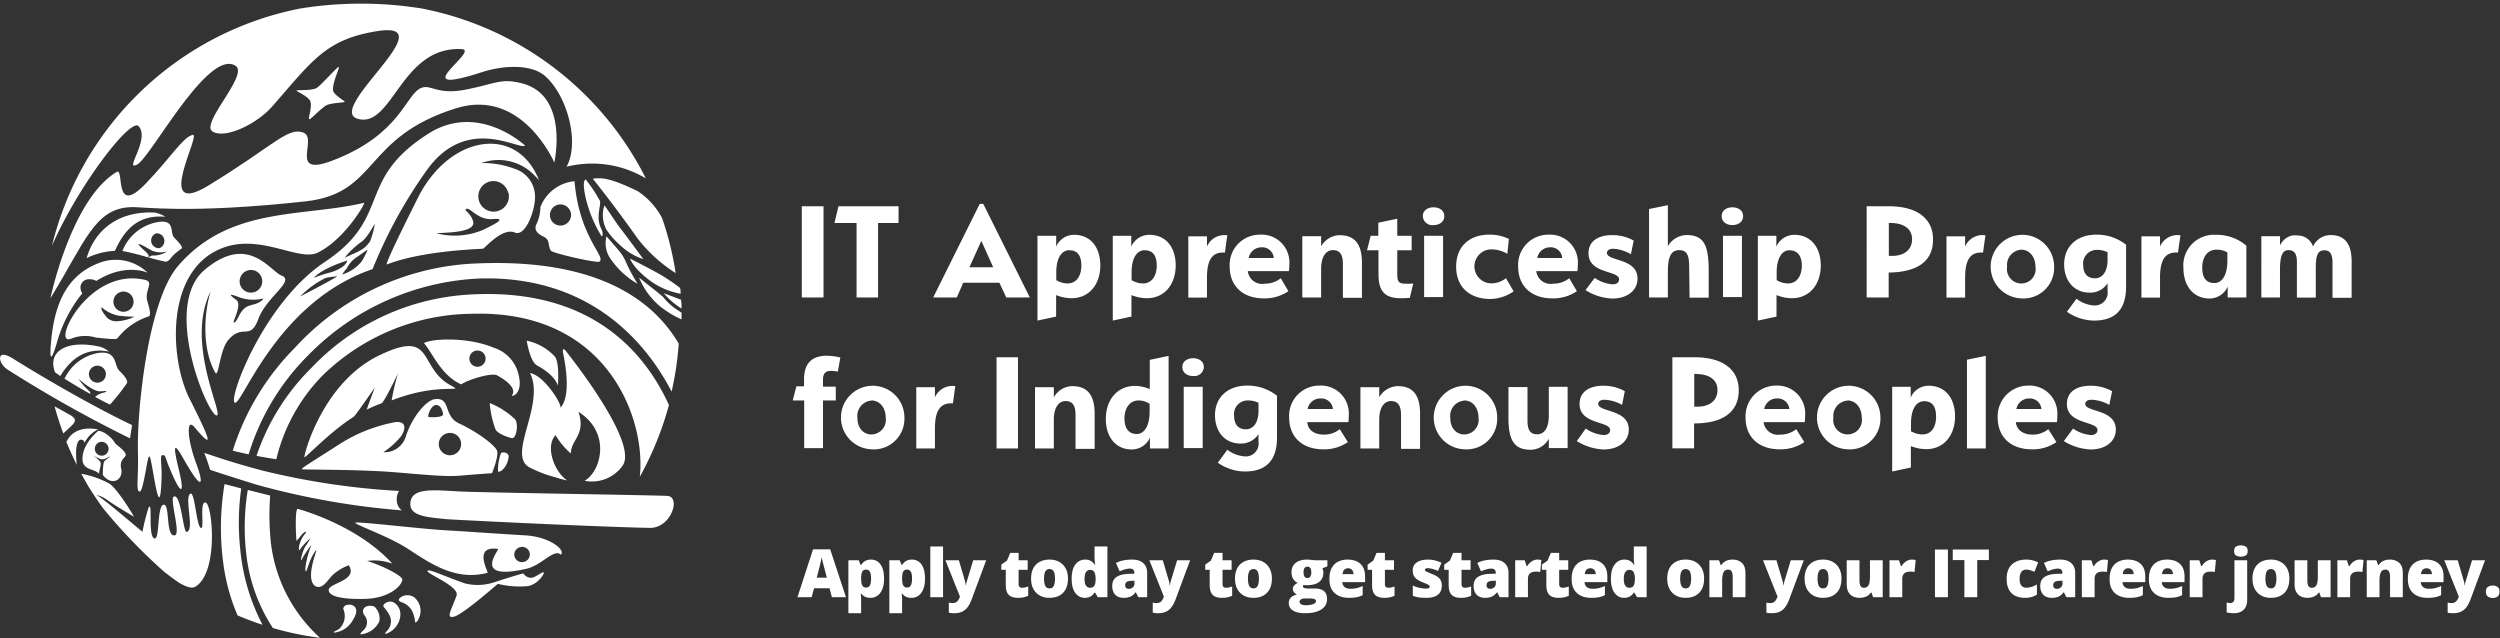 <svg width="674" height="172" fill="none" xmlns="http://www.w3.org/2000/svg"><rect width="100%" height="100%" fill="#333333" stroke="none"/><path d="M223.942 99.992c-1.299 0-2.061.639-2.061 2.353v1.899h3.442v3.716h-3.442v12.862h-5.071V107.96h-3.092l.989-3.798h2.062v-1.9c0-4.851 2.7-6.358 6.183-6.358 1.216.027 2.426.187 3.608.475l-.68 3.819a8.249 8.249 0 0 0-1.938-.206ZM234.949 121.132a8.554 8.554 0 0 1-7.671-5.531 8.578 8.578 0 0 1 2.098-9.231 8.544 8.544 0 0 1 13.075 1.531 8.577 8.577 0 0 1 1.382 4.746 8.25 8.25 0 0 1-2.551 6.228 8.232 8.232 0 0 1-6.333 2.257Zm0-13.13a4.114 4.114 0 0 0-3.654 2.953 4.144 4.144 0 0 0-.139 1.65c0 2.932 1.732 4.522 3.793 4.522a3.96 3.96 0 0 0 3.855-4.48c-.042-2.932-1.753-4.687-3.896-4.687l.041.042ZM252.058 115.578v5.326h-5.03v-16.515h5.03v2.725a5.158 5.158 0 0 1 2.241-2.443 5.141 5.141 0 0 1 3.263-.571c-.103.474-.577 4.129-.66 4.645-3.69-.227-4.844 2.353-4.844 6.833ZM268.672 96.316h5.772v24.588h-5.772V96.316ZM289.966 111.862c0-2.415-.742-3.737-2.68-3.737-1.937 0-3.174 1.9-3.174 4.996v7.783h-5.071v-16.515h5.071v2.725a5.847 5.847 0 0 1 4.947-3.014c4.123 0 6.06 2.394 6.06 7.494v9.414h-5.153v-9.146ZM298.128 112.894c0-4.851 2.907-8.856 7.895-8.856 1.364.023 2.709.318 3.958.867v-7.887l5.071-1.073v24.959h-5.03v-2.911a5.363 5.363 0 0 1-4.885 3.18c-4.349 0-7.009-3.324-7.009-8.279Zm8.246 4.129c2.061 0 3.566-2.064 3.566-6.069v-2.065a5.256 5.256 0 0 0-2.969-.929c-2.494 0-3.813 2.23-3.813 4.81 0 2.581 1.031 4.232 3.298 4.232l-.082.021ZM321.669 101.375c-1.629 0-2.907-.909-2.907-2.416s1.278-2.374 2.907-2.374c1.628 0 2.886.867 2.886 2.374-.017.354-.107.7-.265 1.017a2.555 2.555 0 0 1-2.621 1.399Zm-2.536 2.91h5.112v16.516h-5.112v-16.516ZM328.327 124.744l2.556-3.489a8.88 8.88 0 0 0 4.556 1.776 3.463 3.463 0 0 0 3.854-3.923v-2.064a5.584 5.584 0 0 1-4.885 2.539c-4.123 0-6.844-3.138-6.844-7.659s3.134-7.969 8.72-7.969c2.9-.023 5.722.945 7.998 2.746v11.251c0 7.308-4.123 9.166-8.72 9.166a12.864 12.864 0 0 1-7.235-2.374Zm7.545-9.001c2.061 0 3.421-1.858 3.421-4.955V108.6a6.365 6.365 0 0 0-2.906-.64 3.666 3.666 0 0 0-3.532 2.583 3.678 3.678 0 0 0-.137 1.546c0 2.064.907 3.654 3.154 3.654ZM356.897 117.168a6.655 6.655 0 0 0 4.308-1.466l2.185 3.489a11.202 11.202 0 0 1-6.658 1.94c-5.648 0-9.173-3.323-9.173-8.567a8.125 8.125 0 0 1 .487-3.288 8.125 8.125 0 0 1 7.758-5.321 7.493 7.493 0 0 1 5.667 2.214 7.511 7.511 0 0 1 2.166 5.693c0 .991-.103 1.941-.103 1.941h-11.09c.186 2.291 2.103 3.365 4.453 3.365Zm-4.309-6.896h6.762a3.133 3.133 0 0 0-3.319-2.849 3.483 3.483 0 0 0-3.504 2.849h.061ZM377.716 111.862c0-2.415-.763-3.737-2.7-3.737-1.938 0-3.175 1.9-3.175 4.996v7.783h-5.07v-16.515h5.07v2.725a5.932 5.932 0 0 1 4.968-3.014c4.123 0 6.04 2.394 6.04 7.494v9.414h-5.133v-9.146ZM394.784 121.131a8.541 8.541 0 0 1-4.674-1.598 8.565 8.565 0 0 1-3.36-8.853 8.57 8.57 0 0 1 2.433-4.304 8.55 8.55 0 0 1 9.309-1.669 8.56 8.56 0 0 1 5.156 7.939 8.257 8.257 0 0 1-5.464 8.026 8.226 8.226 0 0 1-3.4.459Zm0-13.13a4.13 4.13 0 0 0-2.879 1.491 4.126 4.126 0 0 0-.914 3.113c0 2.932 1.732 4.521 3.793 4.521a3.93 3.93 0 0 0 2.923-1.376 3.947 3.947 0 0 0 .911-3.104c-.041-2.931-1.731-4.686-3.875-4.686l.041.041ZM411.81 113.369c0 2.415.639 3.716 2.618 3.716 1.979 0 3.133-1.858 3.133-4.996v-7.804h5.071v16.516h-5.071v-2.519a5.623 5.623 0 0 1-4.905 2.973c-4.515 0-5.978-2.663-5.978-8.65v-8.258h5.132v9.022ZM432.568 107.774c-.866 0-1.69.31-1.69 1.115 0 2.292 8.245 1.342 8.245 6.937 0 3.241-2.845 5.347-6.782 5.347a14.723 14.723 0 0 1-7.235-2.251l2.412-3.385a9.894 9.894 0 0 0 4.803 1.755c1.175 0 1.772-.599 1.772-1.342 0-2.498-8.245-1.404-8.245-7.061 0-3.097 2.432-4.893 6.39-4.893a11.73 11.73 0 0 1 5.813 1.466l-.742 3.696a10.5 10.5 0 0 0-4.741-1.384ZM456.727 114.153v6.71h-5.854V96.316h5.936c8.081 0 11.956 3.634 11.956 8.878 0 5.718-3.999 8.959-12.038 8.959Zm.556-13.357h-.515v8.836h.948c3.092 0 5.318-1.589 5.318-4.48 0-2.89-2.411-4.314-5.751-4.314v-.042ZM479.937 117.168a6.719 6.719 0 0 0 4.329-1.466l2.185 3.489a11.246 11.246 0 0 1-6.658 1.94c-5.669 0-9.194-3.323-9.194-8.567a8.276 8.276 0 0 1 2.288-6.068 8.248 8.248 0 0 1 5.958-2.541 7.491 7.491 0 0 1 5.666 2.214 7.538 7.538 0 0 1 2.167 5.693 17.247 17.247 0 0 1-.124 1.941h-11.09a3.894 3.894 0 0 0 1.52 2.638 3.881 3.881 0 0 0 2.953.727Zm-4.308-6.896h6.782a3.16 3.16 0 0 0-3.34-2.849 3.48 3.48 0 0 0-3.442 2.849ZM498.097 121.131a8.54 8.54 0 0 1-4.673-1.598 8.577 8.577 0 0 1-.928-13.157 8.544 8.544 0 0 1 13.082 1.522 8.579 8.579 0 0 1 1.383 4.748 8.264 8.264 0 0 1-5.463 8.026 8.23 8.23 0 0 1-3.401.459Zm0-13.13a4.133 4.133 0 0 0-2.892 1.484 4.13 4.13 0 0 0-.921 3.12 3.893 3.893 0 0 0 .869 3.143 3.876 3.876 0 0 0 5.909 0 3.884 3.884 0 0 0 .87-3.143c-.042-2.89-1.753-4.645-3.876-4.645l.041.041ZM527.079 112.296c0 4.831-2.803 8.794-7.791 8.794a11.382 11.382 0 0 1-4.123-.825v5.78l-5.03 1.074v-22.833h4.989v2.89a5.256 5.256 0 0 1 4.823-3.179c4.515 0 7.132 3.344 7.132 8.299Zm-8.348-4.129c-2.061 0-3.525 2.064-3.525 6.028v2.065a6.329 6.329 0 0 0 3.051.867c2.494 0 3.71-2.065 3.71-4.749 0-2.683-.907-4.211-3.236-4.211ZM530.295 96.977l5.071-1.032v24.959h-5.071V96.977ZM547.919 117.168a6.655 6.655 0 0 0 4.309-1.466l2.184 3.489a11.197 11.197 0 0 1-6.658 1.94c-5.648 0-9.172-3.323-9.172-8.567a8.258 8.258 0 0 1 8.245-8.609 7.491 7.491 0 0 1 5.667 2.214 7.511 7.511 0 0 1 2.166 5.693c0 .991-.103 1.941-.103 1.941h-11.09c.247 2.291 2.164 3.365 4.452 3.365Zm-4.308-6.896h6.761a3.134 3.134 0 0 0-3.318-2.849 3.491 3.491 0 0 0-3.443 2.849ZM563.874 107.774c-.866 0-1.69.31-1.69 1.115 0 2.292 8.245 1.342 8.245 6.937 0 3.241-2.845 5.347-6.761 5.347a14.734 14.734 0 0 1-7.256-2.251l2.494-3.385a9.894 9.894 0 0 0 4.803 1.755c1.175 0 1.773-.599 1.773-1.342 0-2.498-8.245-1.404-8.245-7.061 0-3.097 2.411-4.893 6.369-4.893a11.733 11.733 0 0 1 5.813 1.466l-.742 3.696a10.506 10.506 0 0 0-4.803-1.384ZM216.17 55.605h5.855v24.588h-5.855V55.605ZM236.722 80.193h-5.793V60.126h-5.957l1.072-4.521h16.202v4.521h-5.524v20.067ZM271.29 80.193l-1.855-3.964h-9.75l-1.732 3.964h-6.369l12.553-25.228h.949l12.553 25.228h-6.349Zm-9.935-8.134h6.41l-3.195-7.122-3.215 7.122ZM296.644 71.584c0 4.852-2.803 8.816-7.792 8.816a11.157 11.157 0 0 1-4.122-.847v5.801l-5.03 1.074V63.574h5.05v2.911a5.23 5.23 0 0 1 4.824-3.18c4.452 0 7.07 3.366 7.07 8.28Zm-8.348-4.129c-2.061 0-3.525 2.065-3.525 6.008v2.064c.92.563 1.973.87 3.051.888 2.494 0 3.71-2.188 3.71-4.769 0-2.58-.907-4.17-3.236-4.17v-.02ZM316.969 71.584c0 4.852-2.824 8.816-7.812 8.816a11.303 11.303 0 0 1-4.123-.847v5.801l-5.03 1.074V63.574h4.989v2.911a5.298 5.298 0 0 1 4.844-3.18c4.514 0 7.132 3.366 7.132 8.28Zm-8.369-4.129c-2.061 0-3.525 2.065-3.525 6.008v2.064c.92.563 1.973.87 3.051.888 2.494 0 3.731-2.188 3.731-4.769 0-2.58-.907-4.17-3.257-4.17v-.02ZM325.4 74.929v5.305h-5.03V63.72h5.03v2.745a5.094 5.094 0 0 1 5.503-3.014c-.123.475-.597 4.13-.659 4.645-3.69-.268-4.844 2.312-4.844 6.834ZM340.963 76.477a6.711 6.711 0 0 0 4.328-1.466l2.062 3.489a11.285 11.285 0 0 1-6.638 1.94c-5.668 0-9.193-3.344-9.193-8.567a8.128 8.128 0 0 1 .487-3.288 8.126 8.126 0 0 1 7.758-5.32 7.468 7.468 0 0 1 5.68 2.191 7.509 7.509 0 0 1 2.174 5.694 17.244 17.244 0 0 1-.124 1.941h-11.09a3.89 3.89 0 0 0 1.542 2.686 3.872 3.872 0 0 0 3.014.7Zm-4.309-6.916h6.762a3.131 3.131 0 0 0-3.319-2.89 3.504 3.504 0 0 0-3.443 2.89ZM362.05 71.15c0-2.415-.763-3.716-2.7-3.716-1.938 0-3.175 1.9-3.175 4.996v7.763h-5.071V63.677h5.071v2.746a5.857 5.857 0 0 1 4.948-3.014c4.122 0 6.06 2.374 6.06 7.494v9.393h-5.133V71.15ZM377.655 80.4c-4.515 0-6.02-2.065-6.02-6.586v-6.338h-3.092l.99-3.902h2.061v-3.53l5.112-1.074v4.604h3.876v3.902h-3.876v6.42c0 1.734.309 2.374 1.423 2.54.96.084 1.925.084 2.885 0l-.948 3.922c-.206-.083-.866.041-2.411.041ZM386.477 60.684a2.55 2.55 0 0 1-2.622-1.4 2.568 2.568 0 0 1-.264-1.016c0-1.507 1.278-2.374 2.886-2.374s2.906.867 2.906 2.374c0 1.507-1.278 2.416-2.906 2.416Zm-2.536 2.89h5.112V80.09h-5.112V63.574ZM392.578 71.873c0-5.636 3.814-8.608 8.884-8.608 1.846-.041 3.675.355 5.339 1.156l-.433 4.005a8.582 8.582 0 0 0-4.287-1.198 4.572 4.572 0 0 0-3.236 1.343 4.587 4.587 0 0 0 0 6.481 4.572 4.572 0 0 0 3.236 1.343 6.61 6.61 0 0 0 3.937-1.384l2.061 3.53a11.22 11.22 0 0 1-6.431 2.065c-5.38-.082-9.07-3.138-9.07-8.733ZM418.737 76.477a6.711 6.711 0 0 0 4.328-1.466l2.062 3.489a11.285 11.285 0 0 1-6.638 1.94c-5.668 0-9.193-3.344-9.193-8.567a8.128 8.128 0 0 1 .487-3.288 8.126 8.126 0 0 1 7.758-5.32 7.468 7.468 0 0 1 5.68 2.191 7.509 7.509 0 0 1 2.174 5.694 17.244 17.244 0 0 1-.124 1.941h-11.09a3.872 3.872 0 0 0 1.542 2.686 3.872 3.872 0 0 0 3.014.7Zm-4.309-6.916h6.762a3.132 3.132 0 0 0-3.299-2.89 3.5 3.5 0 0 0-2.244.82 3.512 3.512 0 0 0-1.198 2.07h-.021ZM434.918 67.063c-.866 0-1.691.33-1.691 1.115 0 2.312 8.246 1.342 8.246 6.937 0 3.261-2.845 5.367-6.762 5.367a14.412 14.412 0 0 1-7.255-2.27l2.473-3.283a10.133 10.133 0 0 0 4.803 1.734c1.175 0 1.773-.578 1.773-1.342 0-2.498-8.246-1.383-8.246-7.06 0-3.097 2.412-4.873 6.37-4.873a11.737 11.737 0 0 1 5.813 1.466l-.742 3.696a10.483 10.483 0 0 0-4.782-1.487ZM455.407 72.513c0-3.138-.247-5.078-2.7-5.078-2.453 0-3.051 2.374-3.051 5.822v6.936h-5.071V56.35l5.071-1.033v11.066a5.964 5.964 0 0 1 5.009-3.014c4.927 0 5.999 3.055 5.999 9.785v7.102h-5.154l-.103-7.742ZM467.054 60.684c-1.629 0-2.886-.909-2.886-2.416s1.257-2.374 2.886-2.374c1.628 0 2.886.867 2.886 2.374 0 1.507-1.258 2.416-2.886 2.416Zm-2.536 2.89h5.112V80.09h-5.112V63.574ZM490.883 71.584c0 4.852-2.824 8.816-7.813 8.816a11.157 11.157 0 0 1-4.122-.847v5.801l-5.03 1.074V63.574h4.988v2.911a5.292 5.292 0 0 1 4.844-3.18c4.412 0 7.133 3.366 7.133 8.28Zm-8.369-4.129c-2.062 0-3.525 2.065-3.525 6.008v2.064c.92.563 1.973.87 3.051.888 2.494 0 3.731-2.188 3.731-4.769 0-2.58-1.072-4.17-3.36-4.17l.103-.02ZM509.187 73.483v6.71h-5.937V55.605h5.937c8.08 0 11.956 3.654 11.956 8.877.082 5.719-3.917 8.898-11.956 9.001Zm.557-13.357h-.516v8.857h.949c3.091 0 5.318-1.59 5.318-4.5 0-2.912-2.412-4.357-5.751-4.357ZM529.8 74.928v5.306h-5.029V63.72h5.029v2.745a5.079 5.079 0 0 1 2.231-2.461 5.064 5.064 0 0 1 3.273-.553c-.124.475-.598 4.129-.68 4.645-3.69-.268-4.824 2.312-4.824 6.834ZM544.93 80.441a8.545 8.545 0 0 1-4.673-1.598 8.569 8.569 0 0 1-3.361-8.853 8.57 8.57 0 0 1 2.433-4.304 8.552 8.552 0 0 1 9.309-1.67 8.555 8.555 0 0 1 3.773 3.192 8.578 8.578 0 0 1 1.383 4.748 8.26 8.26 0 0 1-5.463 8.026 8.24 8.24 0 0 1-3.401.459Zm0-13.13a4.123 4.123 0 0 0-3.813 4.604 3.894 3.894 0 0 0 .869 3.142 3.882 3.882 0 0 0 2.955 1.37 3.875 3.875 0 0 0 3.823-4.512c-.041-2.89-1.752-4.604-3.875-4.604h.041ZM557.236 84.053l2.577-3.51a8.692 8.692 0 0 0 4.555 1.797 3.46 3.46 0 0 0 3.694-2.36 3.48 3.48 0 0 0 .14-1.563v-2.064a5.506 5.506 0 0 1-4.864 2.54c-4.123 0-6.844-3.139-6.844-7.66 0-4.521 3.133-7.969 8.699-7.969a12.625 12.625 0 0 1 7.998 2.725v11.272c0 7.288-4.02 9.167-8.699 9.167a13.18 13.18 0 0 1-7.256-2.374Zm7.565-9.021c2.062 0 3.401-1.858 3.401-4.955v-2.064a5.988 5.988 0 0 0-2.885-.64 3.663 3.663 0 0 0-2.783 1.223 3.665 3.665 0 0 0-.907 2.905c0 1.962.927 3.53 3.174 3.53ZM582.343 74.928v5.306h-5.009V63.718h5.009v2.746a5.12 5.12 0 0 1 2.245-2.459 5.105 5.105 0 0 1 3.28-.555c-.124.475-.598 4.129-.68 4.645-3.69-.268-4.845 2.312-4.845 6.834ZM597.371 63.306c3.015-.073 5.951.97 8.245 2.931v13.956h-5.03v-2.931a5.364 5.364 0 0 1-4.844 3.22c-4.39 0-7.091-3.344-7.091-8.258a8.271 8.271 0 0 1 2.326-6.453 8.246 8.246 0 0 1 6.394-2.465Zm-.392 13.006c2.061 0 3.525-2.064 3.525-6.07v-2.188a5.603 5.603 0 0 0-2.948-.743c-2.556 0-3.834 2.209-3.834 4.79 0 2.58.907 4.211 3.257 4.211ZM628.847 70.8c0-2.065-.557-3.324-2.206-3.324-2.061 0-2.309 1.9-2.309 5.223v7.535h-5.091v-9.64c0-2.065-.639-3.16-2.268-3.16-1.628 0-2.288 1.549-2.288 5.224v7.535h-5.029V63.677h5.029v2.498a4.794 4.794 0 0 1 3.278-2.683 7.16 7.16 0 0 1 1.628 0 4.303 4.303 0 0 1 3.999 2.972 5.223 5.223 0 0 1 4.741-3.096c3.525 0 5.669 2.064 5.669 7.101v9.827h-5.153V70.8ZM79.938 24.432c0-.29 4.246.124 5.566-.805 1.319-.93 5.359-5.574 5.813-5.574.453 0-2.392 5.553-1.278 6.916 1.113 1.362 2.823 2.167 2.885 2.456.062.29-3.916.248-5.153 1.095-1.835 1.238-3.916 3.654-4.39 3.612-.475-.04 1.174-4.005 0-5.305-1.176-1.3-3.402-2.147-3.443-2.395Z" fill="#fff"/><path d="M13.584 80.42s5.545-26.632 17.851-34.064c2.206-1.321-.99 12.387 7.915 3.076 6.72-6.977 9.915-12.387 12.554-13.068 2.638-.681-10.863 22.895 4.329 13.626C73.816 39.254 77.547 34.217 81.73 35.724c4.185 1.507-4.122 12.14 7.813 7.598 18.716-7.082 19.829-18.147 24.117-19.654 2.721-.97 4.123 2.064 12.121.454s9.172-3.076 14.8-1.693c12.966 3.2 8.864 21.388 8.864 21.388s-8.637-20.15-26.385-14.658c-25.272 7.804-20.861 22.937-40.67 25.125-32.177 3.489-43.494 1.404-47.184 1.569-9.688.371-12.244 9.31-21.623 24.567Z" fill="#fff"/><path d="m14.017 66.216.144-.31c7.256-16.37 21.17-34.331 23.231-31.875 3.113 3.551-4.122 12.284-.412 10.323 3.71-1.962 19.088-31.277 26.509-26.632 3.73 2.354-9.606 15.628-6.184 17.734 3.422 2.106 11.955-2.065 16.037-6.71C84.226 16.36 87.772 10.62 101.685 8.391c18.758-2.994-14.43 21.284-5.112 23.68 9.317 2.394 11.585-19.655 27.869-18.829 5.215.248-16.037 13.171 5.545 6.194 6.514-2.065 13.584-1.962 17.006 1.094 6.039 5.367 9.317 18.043 5.751 24.422a28.286 28.286 0 0 1 21.376 3.138 86.11 86.11 0 0 0-24.917-29.937A85.937 85.937 0 0 0 113.661 2.28a103.424 103.424 0 0 0-32.63 0 85.818 85.818 0 0 0-44.07 23.344 86.018 86.018 0 0 0-22.944 40.593ZM32.157 99.93c-1.505-1.508-.454-5.41-5.566-4.79a12.38 12.38 0 0 0-9.193 6.957 130.167 130.167 0 0 0 6.987 4.129 1.363 1.363 0 0 0-.268-.743 18.793 18.793 0 0 1-2.947-3.303c.144 0 3.854 3.427 5.833 3.323 1.98-.103 1.443-.165 1.608 0 .165.166-.186.207-1.237.517a4.66 4.66 0 0 0-1.731.99c1.319.723 2.659 1.425 4.02 2.065a59.091 59.091 0 0 0 4.596-5.822c0-.433.289-.95-2.102-3.324Zm-5.38 3.179a2.29 2.29 0 1 1 1.041-3.913 2.293 2.293 0 0 1-1.042 3.913ZM28.838 117.147c2.061 1.528 1.752 2.064 2.659 2.787.907.722 2.618 2.064 2.391 2.828-.227.764-1.731 1.239-1.216 3.572.66 2.849-2.35 4.996-4.947 1.734 0-.681 0-3.303.474-3.778.474-.475 1.546-1.094 1.402-1.197-.145-.104-1.36 1.032-2.515.66a17.703 17.703 0 0 1-1.938-.888s1.113.723 1.773 1.487c.66.764-.371 2.704-.165 3.406-1.299-1.404-3.752-.888-4.453-3.22-.597-4.129 3.278-7.618 4.226-8.403 0 .083.701-.144 2.309 1.012Zm-2.886 2.704a1.861 1.861 0 0 0 .672 2.82 1.856 1.856 0 0 0 2.52-2.357 1.858 1.858 0 0 0-.677-.855 1.815 1.815 0 0 0-2.515.392ZM173.44 69.87s-3.69-5.078-5.875-7.906c-2.185-2.829-4.432-6.607-4.638-6.545a8.458 8.458 0 0 0 .618 6.586 22.067 22.067 0 0 0 3.669 4.129 16.88 16.88 0 0 0 6.226 3.737ZM171.893 76.518a53.388 53.388 0 0 1-3.03-5.595 12.12 12.12 0 0 0-2.205-3.571c-.474-.599-3.175-3.634-3.154-3.654a7.435 7.435 0 0 0 1.422 6.524 22.134 22.134 0 0 0 6.967 6.296Z" fill="#fff"/><path d="M162.226 63.76a35.13 35.13 0 0 1-4.308-10.322c-1.01-4.5-.268-4.996 0-5.038a38.572 38.572 0 0 1 3.834 5.78c.33 1.219-1.216 4.44.35 7.495.639 1.404.33 1.94.124 2.085ZM183.107 83.868a16.379 16.379 0 0 1-4.288-3.737c-.268-.413-6.575-5.244-6.534-5.326a19.822 19.822 0 0 0 5.565 7.7 26.805 26.805 0 0 0 5.896 3.613v-1.796l-.639-.454ZM178.943 79.058a20.79 20.79 0 0 0 4.803 4.129c0-.785 0-1.59-.144-2.375-2.206-.867-4.659-1.754-4.659-1.754ZM178.098 74.061c-3.669-2.064-8.245-4.335-8.245-4.335s.803 2.519 5.4 5.946a20.295 20.295 0 0 0 8.245 3.53c0-.516 0-1.053-.164-1.59a55.905 55.905 0 0 0-5.236-3.55ZM154.887 48.855a10.918 10.918 0 0 0-5.591 2.174 10.946 10.946 0 0 0-3.602 4.803 11.109 11.109 0 0 1-1.01 4.48c-.866 1.652.206 2.663 1.752 3.427 2.061.97 1.134 2.354 2.061 3.82.495.743 12.554 3.447 13.131 2.972 1.793-1.362-5.463-6.544-6.741-21.677Zm-2.061 11.375a2.841 2.841 0 0 1-4.302-1.06 2.854 2.854 0 0 1 1.95-3.984 2.84 2.84 0 0 1 2.971 1.163 2.83 2.83 0 0 1-.619 3.88ZM145.323 48.627a13.38 13.38 0 0 0-.536-1.26c-6.39-13.728-23.849-10.549-32.115 5.947-3.772 7.514-9.07 18.27-8.349 17.981 9.73-3.799 25.045-4.129 25.891-4.253.412 0 5.173-5.8 8.575-4.356 2.824 1.218 5.421-5.677 5.462-9.538a7.918 7.918 0 0 0-1.539-4.806 7.896 7.896 0 0 0-4.129-2.894 24.028 24.028 0 0 0-8.823-1.486 13.44 13.44 0 0 1 14.594 3.592c.346.337.669.695.969 1.073Zm-14.429 13.048a19.534 19.534 0 0 1-13.213 1.218c1.546-.207 10.533 0 9.894-3.076-.453-2.065-2.247-3.014-2.061-3.324.969-1.198 3.009 2.931 7.317 2.56 4.309-.372-.082 1.672-1.999 2.622h.062Zm6.184-9.745a4.128 4.128 0 0 1-3.85 5.128 4.118 4.118 0 0 1-3.913-2.44 4.139 4.139 0 0 1 .792-4.548 4.124 4.124 0 0 1 2.106-1.174 4.12 4.12 0 0 1 4.782 3.034h.083ZM75.877 74.268C72.744 73.05 66.93 62.81 55.16 72.761c-11.77 9.95 1.298 40.195 3.339 39.225 1.608-.743-8.554-19.716-1.71-33.444-2.062 6.915-2.062 16.061 1.215 21.862.99 1.714 1.155-6.193 3.67-8.898 3.998-4.376 5.71.537 7.997-5.553 2.288-6.09 9.998-10.199 6.205-11.685Zm-8.926-1.404a3.046 3.046 0 0 1 3.177 1.187 3.059 3.059 0 0 1-1.208 4.566 3.047 3.047 0 0 1-3.855-4.381 3.071 3.071 0 0 1 1.886-1.372Zm.784 9.435c-3.257.495-3.566 4.81-4.72 4.645-.434 0 2.37-4.83.7-6.07-1.67-1.238-2.597-2.064.969-.66a11.28 11.28 0 0 0 6.184.289c.35.124-1.051 1.404-3.133 1.713v.083ZM142.004 91.857s.866 5.636 2.763 6.648c5.153 2.787 5.648 5.512 5.648 5.512s.515-6.503-.907-7.969a14.203 14.203 0 0 0-7.504-4.19Z" fill="#fff"/><path fill-rule="evenodd" clip-rule="evenodd" d="M149.92 128.729c.991.334 2.003.603 3.03.805-3.463-2.188-6.061-9.166-3.175-12.201a20.67 20.67 0 0 0 4.123 4.934c0-3.737 4.123-5.017 2.061-11.231 9.008 5.698 5.999 16.206 1.629 18.581a10.157 10.157 0 0 0 10.306-4.129c3.793-5.636-10.574-24.774-15.212-30.699-.845-1.094-1.113-.764-.804.723.804 3.963 1.917 11.581-.825 14.451.598-.619-3.133-6.792-6.637-8.815a4.78 4.78 0 0 0-1.526-.578c.216.448.402.91.557 1.383 2.597 8.567-6.617 20.933-.66 24.071a34.273 34.273 0 0 0 7.133 2.705Z" fill="#fff"/><path d="M124.359 103.625c1.69-1.218 8.245-3.283 9.73-2.395 6.184 3.448 3.854 5.409 3.854 5.409.371.371 2.969-.764 1.938-5.285a9.956 9.956 0 0 0-2.32-4.721 9.936 9.936 0 0 0-4.4-2.876c-6.411-2.726-15.893-2.684-18.882-1.28 2.309 2.621 4.659 8.794 10.08 11.148Zm6.555-6.937a2.19 2.19 0 0 1-1.349 2.022 2.18 2.18 0 0 1-2.381-.475 2.191 2.191 0 0 1 .331-3.367c.36-.24.782-.368 1.214-.368a2.167 2.167 0 0 1 2.185 2.188Z" fill="#fff"/><path d="M121.577 103.934c-8.967-4.81-4.247-15.318-19.067-8.257-15.646 7.308-20.717 27.354-20.428 27.581.289.227 6.967-6.937 13.316-10.921.412-.269 5.648-7.866 5.648-7.866s-1.505 4.026-2.185 5.966a41.633 41.633 0 0 1 4.123-1.754c.35-.475.639-.929.865-1.301 1.546-2.663 3.422-6.709 3.422-6.709a70.987 70.987 0 0 0-1.69 7.287c12.863-5.058 20.077-1.837 15.996-4.026ZM136.335 125.57s-1.03 1.796-2.061 1.569a13.29 13.29 0 0 1 .804-5.016c.598-.31 1.876-.145 2.061.805a5.636 5.636 0 0 1-.804 2.642Z" fill="#fff"/><path d="M134.027 121.586c-.454-1.466-5.195-5.079-10.307-7.453-4.308-2.064-2.061-7.019-6.431-6.524-2.494.269-6.349 5.141-7.915 10.178a5.97 5.97 0 0 1-2.305 3.095 5.949 5.949 0 0 1-3.714 1.034 21.891 21.891 0 0 0 4.638-4.129c1.504-2.064 1.607-4.294-1.402-3.984a41.988 41.988 0 0 0-14.965 5.883c-7.978 5.12-10.596 6.627-10.183 6.813.412.186 15.192 0 25.333.847 10.142.846 13.811 1.218 17.851.846 2.062-.206 8.019-.619 8.019-.619s1.834-4.521 1.381-5.987Zm-18.428-9.146c-.536 0 .495-3.014 1.793-3.22 1.299-.207 1.876 1.28 2.061 2.353.186 1.074-3.339.929-3.854.867Zm8.719 7.288a3.012 3.012 0 0 1-3.596 2.956 3.014 3.014 0 0 1 .587-5.97 2.991 2.991 0 0 1 2.134.876 2.998 2.998 0 0 1 .875 2.138ZM141.674 144.336c-12.141-.723-14.738-.991-21.149-1.342-7.029-.392-24.427-2.498-24.736-2.064-.309.433 8.926 3.633 13.997 6.916 6.019 3.881 12.904 8.897 21.644 6.585.432 0-4.123-7.411 2.803-6.441.721 0-7.462 8.815 7.709 5.347 4.123-.929 7.421-5.533 9.256-3.799 1.381-1.218-2.969-4.81-9.524-5.202Zm-.515 7.164a2.057 2.057 0 0 1-1.576-.284 2.059 2.059 0 0 1-.898-1.327 2.066 2.066 0 0 1 1.649-2.394 2.044 2.044 0 0 1 1.576.283 2.066 2.066 0 0 1 .898 1.327 2.065 2.065 0 0 1-1.649 2.395Z" fill="#fff"/><path d="M146.498 154.287c-.618 0-2.494 1.693-3.566 1.466a2.42 2.42 0 0 1-1.793-1.115c-.289-.145-8.246 2.457-8.246 2.457a14.215 14.215 0 0 1-7.565.185c-6.348-2.229-10.018-4.129-10.059-3.303-.041.826 8.658 4.129 7.813 6.607-1.258 3.654-3.175 6.399-.516 5.615 2.062-.619 8.843-6.359 11.647-8.795 2.601.637 5.288.846 7.956.62 2.907-.372 4.968-3.758 4.329-3.737ZM100.922 163.536a2.92 2.92 0 0 0-2.226 0c-.598.227-1.402 1.259-.268 2.58a2.895 2.895 0 0 1 0 3.303c-.598.723-1.629 1.507-1.113 1.59a6.178 6.178 0 0 0 4.947-3.468 4.294 4.294 0 0 0-1.34-4.005ZM104.324 162.379c-.392.166-1.258.64-.866 1.28a10.322 10.322 0 0 1 1.628 2.375 3.67 3.67 0 0 1-.33 3.55c-.536.682-1.236 1.301-.742 1.301a6.03 6.03 0 0 0 1.278-.599c2.701-1.692 3.855-5.904.969-7.803a2.063 2.063 0 0 0-1.937-.104ZM95.728 163.701a1.917 1.917 0 0 0-1.917-.64c-1.031 0-1.34.97-1.258 1.135a4.735 4.735 0 0 1-1.154 5.389c-.459.282-.934.537-1.422.763 0 .207.267.228.432.166a6.499 6.499 0 0 0 4.7-3.304c.907-1.445 1.258-2.704.619-3.509ZM111.6 160.976a3.32 3.32 0 0 0-2.659-.372c-1.072.33-2.062 1.197-.846 1.693a5.044 5.044 0 0 1 3.505 3.757c.371 1.115.206 1.817.494 1.796.402-.32.703-.75.866-1.238a4.711 4.711 0 0 0-1.36-5.636ZM94.037 152.387c2.577 4.129-5.236 4.749-5.4 6.607-.165 1.858 3.895 2.642 9.976 2.457 6.081-.186 9.689-3.345 9.853-5.203 0-1.012-5.215-3.695-9.502-5.017a13.84 13.84 0 0 1 6.823.744c-7.483-8.258-19.17-12.986-25.56-14.803-.763.269-.434 8.031-.269 8.65l1.423-1.692c.845-1.012 1.608-1.033.7 0-1.772 2.25-1.752 5.078-1.113 3.901a16.01 16.01 0 0 1 2.7-2.91 18.662 18.662 0 0 1-1.257 2.064c-.948 1.383-1.731 5.079-.927 3.427a22.424 22.424 0 0 1 2.515-3.716 23.557 23.557 0 0 0-1.67 6.193c0 3.366.866-2.601 2.968-4.83.206.185-3.154 7.845-.268 9.785 2.062.991 3.34-1.879 4.947-3.282a14.042 14.042 0 0 1 4.061-2.375ZM110.631 135.541c.371-4.128 6.184-3.427 13.069-3.055 6.369.33 53.429 1.012 56.274 1.218 3.669.289.927 8.691-4.741 8.609-14.615-.268-53.45-2.209-54.935-2.354-5.194-.536-9.997-.805-9.667-4.418ZM16.264 101.374c2.783-4.603 6.864-7.803 13.11-6.585a7.212 7.212 0 0 0-2.288-1.28c-9.09-2.065-14.43 1.218-12.244 6.875l1.422.99ZM39.31 75.507c-15.522-3.82-25.664 18.002-20.16 15.814 2.138-.871 4.51-.98 6.72-.31 2.762.269 5.462.62 5.771.207 2.2-2.81 5.196-4.89 8.596-5.967.206-.413.495-.764-.536-4.129-.783-2.704 1.814-4.934-.392-5.615Zm-7.566 11.086a3.5 3.5 0 0 1-3.38-1.569c-1.01-1.218-1.175-2.064-.948-2.188a9.497 9.497 0 0 0 4.349 2.23c1.489.205 2.99.308 4.494.31a11.88 11.88 0 0 1-4.515 1.217Zm1.917-2.56a2.721 2.721 0 0 1-3.06-2.343 2.73 2.73 0 0 1 2.339-3.066 2.738 2.738 0 0 1 3.05 2.354 2.709 2.709 0 0 1-1.324 2.715c-.31.179-.65.294-1.005.34Z" fill="#fff"/><path d="M27.436 70.635c-9.585 3.22-12.697 11.56-13.625 21.057-.928 9.497 1.505.744 1.505.744A37.366 37.366 0 0 1 22.2 79.058a1.942 1.942 0 0 1-.433-.991 2.233 2.233 0 0 1 1.566-2.705 3.788 3.788 0 0 1 2.639.372l.227-.145c7.77-4.79 13.604-2.064 13.604-2.064a12.363 12.363 0 0 0-12.368-2.89ZM14.718 109.55a80.843 80.843 0 0 0 2.35 7.308c3.05-2.87 4.267-3.468 1.855-4.975-.783-.434-2.35-1.301-4.205-2.333ZM18.16 118.654a3.738 3.738 0 0 0-.268.496 117.117 117.117 0 0 0 2.803 6.193c-.535-4.934.165-7.019 1.34-6.792.846.165.701 1.012.763.846a7.858 7.858 0 0 1 3.607-3.612s-5.792-1.487-8.245 2.869ZM171.935 51.538c-7.483-3.612-9.709-3.674-12.121-3.365 0 0 5.792 7.185 12.038 16.062a40.329 40.329 0 0 0 10.307 9.393 83.618 83.618 0 0 0-1.278-6.627c-.681-2.849-1.484-5.656-2.412-8.258a19.745 19.745 0 0 0-6.534-7.205ZM98.16 54.676c-16.676 3.943-36.32.867-50.193 17.073-8.142 9.517-11.049 39.019-10.78 49.878.185 7.721-.599 10.756.453 10.9 1.05.145 2.06-9.62 2.597-9.496.536.123 1.257 6.626 2.164 9.971.577 2.064 1.03 1.445 1.175-5.203 0-2.498-.453-4.954.124-5.057.99-.166.556 0 2.061 3.55 2.288 5.678 4.514 8.878 2.412.145-1.608-6.627-1.278-7.288 1.216-2.89 5.545 9.827 5.524 6.689 3.442 1.197-2.308-6.193-2.72-12.387-.35-9.517 5.153 6.09 4.556 4.026-1.381-7.742-5.462-10.838-6.679-35.24 9.4-40.814 10.08-3.51 20.16 3.86 25.148 1.445 7.4-3.634 13.027-13.564 12.512-13.44Z" fill="#fff"/><path d="M115.723 35.89c-20.036 12.613-9.771 22.523-28.137 34.724-16.738 11.169-26.282 37.491-24.242 37.965 2.041.475 11.44-27.292 37.104-36.025a128.054 128.054 0 0 1 14.512-26.528c10.719-15.153 24.633-5.636 26.612-6.75 0-.042-12.451-11.706-25.849-3.387ZM93.584 70.262c0 .144 0 .64-1.113 1.569a10.65 10.65 0 0 1-3.319 1.59 33.582 33.582 0 0 0-4.555 1.507c2.267-2.643 8.925-4.666 8.987-4.666Zm-12.677 9.682a24.942 24.942 0 0 1 6.905-5.016 22.638 22.638 0 0 1 3.051-.434c-.103.268-4.885 2.808-9.956 5.45Zm16.655-9.538A10.616 10.616 0 0 1 92.244 74c.372-.585.793-1.138 1.258-1.652a7.532 7.532 0 0 1 2.514-2.91c1.052-.64 3.113-2.293 3.092-2.065a27.012 27.012 0 0 1-1.546 3.034Zm2.206-5.347a7.671 7.671 0 0 1-.722.93c-.337.378-.71.724-1.113 1.032-.206.144-1.133.68-1.36.805l-3.649 1.651a21.945 21.945 0 0 1 4.309-4.129c1.772-1.073 3.504-4.686 3.813-4.975a21.93 21.93 0 0 1-1.278 4.686ZM55.326 135.459c-1.505 0-.248 6.689-1.031 6.875-1.278.309-1.732-9.703-2.907-9.249-1.875.722 1.217 9.909-1.071 10.322-.949.145-1.526-10.487-3.463-9.517-1.217.599 2.06 10.322.206 10.446-2.474.31-1.155-8.629-2.99-8.258-1.834.372-.886 9.93-2.555 9.043-1.67-.888-.268-10.323-1.464-8.258a59.038 59.038 0 0 0-1.649 6.503c-3.875-3.159-10.1-8.609-12.368-9.909.945.215 1.84.608 2.639 1.156 2.329 1.734 7.482 4.707 7.482 4.707s-4.122-7.082-6.617-8.919a25.799 25.799 0 0 0-7.626-2.684c1.03 1.9 2.06 3.737 3.277 5.533.928 1.425 1.876 2.828 2.886 4.129a150.46 150.46 0 0 0 16.202 16.784 101 101 0 0 0 3.813 2.828c2.062 1.239 3.649 1.776 4.618 1.157 6.41-3.944 4.514-22.833 2.618-22.689ZM35.62 114.608c-11.11-5.306-24.736-13.295-32.095-17.92-4.7-2.952-4.123 1.198-1.546 2.911a340.518 340.518 0 0 0 33.084 18.58c.145-1.114.371-2.477.557-3.571ZM74.496 123.815a48.064 48.064 0 0 1 12.595-22.709 58.476 58.476 0 0 1 40.051-16.515c36.836-1.157 47.081 28.654 45.349 43.952a86.352 86.352 0 0 0 7.854-19.344c-6.39-14.038-21.046-32.04-54.625-29.728a63.634 63.634 0 0 0-41.969 19.922 60.231 60.231 0 0 0-14.594 23.514c1.711.31 3.463.619 5.339.908ZM73.053 146.524a70.295 70.295 0 0 1-.206-12.923l-6.04-1.507a61.898 61.898 0 0 0-.412 17.238 45.458 45.458 0 0 0 7.174 19.984 82.333 82.333 0 0 0 12.718 2.643 41.002 41.002 0 0 1-13.234-25.435Z" fill="#fff"/><path d="M126.751 71.11a70.043 70.043 0 0 0-47.308 22.709 68.437 68.437 0 0 0-16.696 27.684c1.401.351 2.844.681 4.287.991a64.122 64.122 0 0 1 16.12-26.776 68.84 68.84 0 0 1 46.379-20.645c30.096-.722 44.999 17.858 51.533 30.513a84.649 84.649 0 0 0 1.917-12.944c-6.761-11.52-21.911-23.432-56.232-21.532ZM64.787 148.197a66.687 66.687 0 0 1 .247-16.516l-4.493-1.177a71.272 71.272 0 0 0-.474 20.294 53.267 53.267 0 0 0 3.978 15.112c2.212.95 4.46 1.796 6.74 2.539a54.498 54.498 0 0 1-5.998-20.252ZM106.962 134.798a4.276 4.276 0 0 1 .618-2.436 200.472 200.472 0 0 1-36.465-5.409 205.774 205.774 0 0 1-16.057-4.872c.597 1.445 1.195 3.262 1.587 4.583a526.242 526.242 0 0 0 12.945 4.129 209.182 209.182 0 0 0 38.773 6.813 3.496 3.496 0 0 1-1.401-2.808ZM30.982 67.62c2.597-5.698 6.184-9.785 13.605-9.187a8.653 8.653 0 0 0-2.783-1.114c-9.544-.537-16.161 4.397-18.449 12.263a19.765 19.765 0 0 1 7.627-1.962Z" fill="#fff"/><path d="M46.998 64.11c-1.34-1.341.371-4.85-4.122-4.293a12.564 12.564 0 0 0-5.99 2.594 12.59 12.59 0 0 0-3.884 5.25 66.71 66.71 0 0 1 6.988 1.756c.37-.62-.454-1.322-.866-1.693-3.67-3.303-.825-1.693 1.835-.145a6.381 6.381 0 0 0 4.122.207 6.775 6.775 0 0 1-3.298 1.094c-.866 0-1.175 0-1.67.557 1.217.33 2.31.64 4.288 1.074 1.051.227 1.505-.888 2.391-1.755 1.237-1.197 2.268-1.734 2.268-1.9 0-.164.061-.64-2.062-2.745ZM43 66.899a2.059 2.059 0 0 1-2.2-1.587 2.067 2.067 0 0 1 1.273-2.398 2.06 2.06 0 0 1 2.2 1.587A2.067 2.067 0 0 1 43 66.898ZM132.027 108.662a26.37 26.37 0 0 0 1.546 7.061c.433 1.156 3.793 2.374 4.535 2.394 1.216 0 1.773-4.252.598-5.223a21.433 21.433 0 0 0-6.679-4.232ZM224.272 161l-.632-2.408h-4.175l-.651 2.408H215l4.192-12.902h4.632L228.069 161h-3.797Zm-1.353-5.256-.554-2.109a131.637 131.637 0 0 1-.589-2.294 44.085 44.085 0 0 1-.246-1.125c-.052.293-.129.656-.228 1.09-.094.427-.194.852-.299 1.274-.1.422-.188.774-.264 1.055l-.553 2.109h2.733ZM234.807 150.866c1.101 0 1.965.443 2.592 1.327.627.879.941 2.148.941 3.806 0 1.131-.158 2.083-.475 2.856-.316.768-.75 1.348-1.301 1.741a3.142 3.142 0 0 1-1.863.58c-.469 0-.867-.059-1.195-.176a2.806 2.806 0 0 1-.809-.439 3.877 3.877 0 0 1-.536-.537h-.105c.029.229.052.475.07.739.023.263.035.571.035.923v3.638h-3.436v-14.282h2.795l.483 1.266h.158c.164-.258.363-.496.598-.712a2.55 2.55 0 0 1 .852-.528c.34-.134.739-.202 1.196-.202Zm-1.292 2.698c-.334 0-.598.08-.791.238-.194.158-.334.398-.422.72a5.373 5.373 0 0 0-.141 1.187v.272c0 .528.041.973.123 1.336.082.358.223.63.422.818.199.181.475.272.826.272.287 0 .528-.082.721-.246.193-.164.34-.425.439-.782.1-.358.15-.829.15-1.415 0-.873-.114-1.491-.343-1.855-.223-.363-.551-.545-.984-.545ZM245.851 150.866c1.101 0 1.965.443 2.592 1.327.627.879.941 2.148.941 3.806 0 1.131-.158 2.083-.475 2.856-.316.768-.75 1.348-1.301 1.741a3.142 3.142 0 0 1-1.863.58c-.469 0-.867-.059-1.195-.176a2.806 2.806 0 0 1-.809-.439 3.877 3.877 0 0 1-.536-.537h-.105c.029.229.052.475.07.739.023.263.035.571.035.923v3.638h-3.436v-14.282h2.795l.483 1.266h.158c.164-.258.363-.496.598-.712a2.55 2.55 0 0 1 .852-.528c.34-.134.739-.202 1.196-.202Zm-1.292 2.698c-.334 0-.598.08-.791.238-.194.158-.334.398-.422.72a5.373 5.373 0 0 0-.141 1.187v.272c0 .528.041.973.123 1.336.082.358.223.63.422.818.199.181.475.272.826.272.287 0 .528-.082.721-.246.193-.164.34-.425.439-.782.1-.358.15-.829.15-1.415 0-.873-.114-1.491-.343-1.855-.223-.363-.551-.545-.984-.545ZM254.249 161h-3.436v-13.676h3.436V161ZM254.887 151.042h3.621l1.687 5.713a5.765 5.765 0 0 1 .167 1.081h.071a8.44 8.44 0 0 1 .096-.624c.041-.182.08-.328.115-.44l1.731-5.73h3.507l-3.938 10.591c-.304.808-.659 1.485-1.063 2.03a3.778 3.778 0 0 1-1.485 1.239c-.586.282-1.316.422-2.189.422-.316 0-.589-.017-.817-.053a8.185 8.185 0 0 1-.589-.096v-2.698c.129.023.287.046.475.07.187.023.383.035.588.035.381 0 .689-.076.923-.228a1.82 1.82 0 0 0 .589-.607c.152-.246.284-.513.396-.8l.035-.088-3.92-9.817ZM275.551 158.46c.311 0 .595-.032.853-.097a8.66 8.66 0 0 0 .808-.246v2.505a7.006 7.006 0 0 1-1.195.396c-.416.105-.949.158-1.6.158-.644 0-1.213-.1-1.705-.299-.492-.205-.876-.557-1.151-1.055-.27-.504-.405-1.204-.405-2.1v-4.105h-1.204v-1.397l1.53-1.081.887-2.092h2.25v1.995h2.444v2.575h-2.444v3.876c0 .322.082.566.246.73.165.158.393.237.686.237ZM287.922 155.999c0 .832-.114 1.57-.343 2.215a4.339 4.339 0 0 1-.993 1.626 4.268 4.268 0 0 1-1.573 1.002c-.615.222-1.31.334-2.083.334a5.708 5.708 0 0 1-1.986-.334 4.487 4.487 0 0 1-1.565-1.002 4.517 4.517 0 0 1-1.037-1.626c-.24-.645-.36-1.383-.36-2.215 0-1.102.199-2.033.597-2.795a4.115 4.115 0 0 1 1.723-1.74c.75-.399 1.644-.598 2.681-.598.955 0 1.804.199 2.549.598a4.273 4.273 0 0 1 1.749 1.74c.427.762.641 1.693.641 2.795Zm-6.451 0c0 .568.05 1.049.149 1.441.1.387.258.683.475.888.223.199.513.299.87.299.358 0 .642-.1.853-.299.211-.205.363-.501.457-.888.099-.392.149-.873.149-1.441 0-.568-.05-1.043-.149-1.424-.094-.381-.249-.668-.466-.861-.211-.193-.498-.29-.861-.29-.522 0-.9.217-1.134.65-.229.434-.343 1.075-.343 1.925ZM292.445 161.176c-1.026 0-1.869-.437-2.532-1.31-.662-.873-.993-2.15-.993-3.832 0-1.699.34-2.985 1.02-3.858.679-.873 1.558-1.31 2.636-1.31.446 0 .83.065 1.152.194.322.128.6.304.835.527.24.217.448.463.624.738h.07a13.446 13.446 0 0 1-.114-1.037 16.608 16.608 0 0 1-.053-1.301v-2.663h3.463V161h-2.593l-.738-1.257h-.132a3.153 3.153 0 0 1-.597.721c-.235.217-.522.39-.862.518-.334.129-.729.194-1.186.194Zm1.406-2.716c.551 0 .937-.173 1.16-.519.229-.351.352-.884.369-1.599v-.273c0-.785-.111-1.385-.334-1.801-.217-.422-.627-.633-1.23-.633-.41 0-.75.199-1.02.597-.269.399-.404 1.017-.404 1.855 0 .826.135 1.43.404 1.81.276.375.627.563 1.055.563ZM305.255 150.866c1.26 0 2.244.314 2.953.941.709.621 1.064 1.508 1.064 2.663V161h-2.382l-.659-1.318h-.07a4.863 4.863 0 0 1-.871.861 2.923 2.923 0 0 1-1.01.475c-.381.105-.847.158-1.398.158-.574 0-1.09-.117-1.547-.352a2.557 2.557 0 0 1-1.081-1.063c-.263-.475-.395-1.075-.395-1.802 0-1.066.369-1.857 1.107-2.373.738-.516 1.808-.806 3.208-.87l1.661-.053v-.141c0-.445-.111-.761-.334-.949-.216-.187-.509-.281-.879-.281-.392 0-.832.07-1.318.211-.48.135-.964.31-1.45.527l-.993-2.267a7.772 7.772 0 0 1 1.951-.668 11.895 11.895 0 0 1 2.443-.229Zm.598 5.687-.791.035c-.633.023-1.078.135-1.336.334-.252.193-.378.472-.378.835 0 .34.091.592.272.756.182.158.422.237.721.237.416 0 .771-.132 1.064-.396.298-.263.448-.606.448-1.028v-.773ZM309.866 151.042h3.621l1.687 5.713c.024.082.047.184.071.307.023.118.043.244.061.378.018.135.029.267.035.396h.071a8.44 8.44 0 0 1 .096-.624c.041-.182.079-.328.114-.44l1.732-5.73h3.507l-3.938 10.591c-.304.808-.659 1.485-1.063 2.03a3.78 3.78 0 0 1-1.486 1.239c-.586.282-1.315.422-2.188.422-.316 0-.589-.017-.817-.053a8.185 8.185 0 0 1-.589-.096v-2.698c.129.023.287.046.474.07.188.023.384.035.589.035.381 0 .689-.076.923-.228a1.83 1.83 0 0 0 .589-.607c.152-.246.284-.513.395-.8l.036-.088-3.92-9.817ZM330.53 158.46c.31 0 .594-.032.852-.097.258-.064.528-.146.809-.246v2.505a7.036 7.036 0 0 1-1.195.396c-.416.105-.95.158-1.6.158-.645 0-1.213-.1-1.705-.299-.492-.205-.876-.557-1.151-1.055-.27-.504-.405-1.204-.405-2.1v-4.105h-1.204v-1.397l1.529-1.081.888-2.092h2.25v1.995h2.443v2.575h-2.443v3.876c0 .322.082.566.246.73.164.158.393.237.686.237ZM342.901 155.999c0 .832-.114 1.57-.343 2.215a4.339 4.339 0 0 1-.993 1.626 4.276 4.276 0 0 1-1.573 1.002c-.616.222-1.31.334-2.083.334a5.718 5.718 0 0 1-1.987-.334 4.492 4.492 0 0 1-1.564-1.002 4.517 4.517 0 0 1-1.037-1.626c-.24-.645-.361-1.383-.361-2.215 0-1.102.2-2.033.598-2.795a4.11 4.11 0 0 1 1.723-1.74c.75-.399 1.643-.598 2.68-.598.956 0 1.805.199 2.549.598a4.273 4.273 0 0 1 1.749 1.74c.428.762.642 1.693.642 2.795Zm-6.451 0c0 .568.05 1.049.149 1.441.1.387.258.683.475.888.222.199.512.299.87.299.357 0 .641-.1.852-.299.211-.205.364-.501.457-.888.1-.392.15-.873.15-1.441 0-.568-.05-1.043-.15-1.424-.093-.381-.249-.668-.465-.861-.211-.193-.498-.29-.862-.29-.521 0-.899.217-1.133.65-.229.434-.343 1.075-.343 1.925ZM351.867 165.324c-1.412 0-2.502-.237-3.27-.712-.761-.468-1.142-1.145-1.142-2.03 0-.592.184-1.081.553-1.468.37-.386.923-.665 1.662-.835a2.026 2.026 0 0 1-.8-.624c-.223-.287-.334-.571-.334-.852 0-.311.085-.583.255-.818.17-.24.524-.524 1.063-.852a2.682 2.682 0 0 1-1.222-1.072c-.293-.487-.439-1.079-.439-1.776 0-.721.164-1.336.492-1.846.334-.509.818-.899 1.45-1.168.639-.27 1.415-.405 2.329-.405.123 0 .311.012.563.035.252.018.507.041.765.071.257.023.457.047.597.07h3.472v1.661l-1.362.501c.093.17.164.355.211.554.046.199.07.41.07.633 0 1.072-.378 1.904-1.134 2.496-.75.592-1.872.887-3.366.887a4.34 4.34 0 0 1-.879-.07 1.288 1.288 0 0 0-.097.229.855.855 0 0 0-.026.202c0 .135.079.243.237.325.164.076.361.129.589.158.234.029.457.044.668.044h1.652c1.12 0 1.957.234 2.514.703.557.469.835 1.175.835 2.118 0 1.213-.519 2.157-1.556 2.83-1.031.674-2.481 1.011-4.35 1.011Zm.167-2.144a6.99 6.99 0 0 0 1.257-.115c.421-.07.776-.187 1.063-.351.287-.164.431-.381.431-.651a.512.512 0 0 0-.255-.465c-.17-.1-.39-.167-.659-.202a6.457 6.457 0 0 0-.853-.053h-1.336a1.94 1.94 0 0 0-.677.114c-.199.082-.357.19-.474.325a.68.68 0 0 0-.176.457c0 .282.152.507.457.677.305.176.712.264 1.222.264Zm.466-7.348c.328 0 .58-.126.755-.378.182-.252.273-.63.273-1.134 0-.515-.085-.902-.255-1.16-.17-.258-.428-.387-.773-.387-.358 0-.624.129-.8.387-.176.252-.264.633-.264 1.143 0 .509.088.893.264 1.151.176.252.442.378.8.378ZM363.324 150.866c.967 0 1.802.17 2.505.51a3.597 3.597 0 0 1 1.626 1.512c.381.674.571 1.517.571 2.531v1.529h-6.144c.03.522.223.949.581 1.283.363.334.896.501 1.599.501.621 0 1.19-.061 1.705-.184a8.348 8.348 0 0 0 1.609-.571v2.469a5.956 5.956 0 0 1-1.574.554c-.568.117-1.286.176-2.153.176-1.002 0-1.898-.179-2.689-.536a4.151 4.151 0 0 1-1.872-1.661c-.452-.75-.677-1.714-.677-2.892 0-1.195.205-2.177.615-2.944.41-.774.984-1.345 1.723-1.714.738-.375 1.596-.563 2.575-.563Zm.123 2.338c-.404 0-.744.129-1.02.387-.269.252-.427.65-.474 1.195h2.953a1.987 1.987 0 0 0-.176-.8 1.334 1.334 0 0 0-.492-.571c-.211-.141-.475-.211-.791-.211ZM374.306 158.46c.311 0 .595-.032.853-.097a8.57 8.57 0 0 0 .808-.246v2.505a7.006 7.006 0 0 1-1.195.396c-.416.105-.949.158-1.599.158-.645 0-1.213-.1-1.706-.299-.492-.205-.876-.557-1.151-1.055-.269-.504-.404-1.204-.404-2.1v-4.105h-1.204v-1.397l1.529-1.081.888-2.092h2.25v1.995h2.443v2.575h-2.443v3.876c0 .322.082.566.246.73.164.158.392.237.685.237ZM388.704 157.941c0 .633-.141 1.193-.422 1.679s-.732.867-1.354 1.143c-.615.275-1.426.413-2.434.413-.709 0-1.345-.038-1.907-.114a7.84 7.84 0 0 1-1.697-.44v-2.751a8.63 8.63 0 0 0 1.916.624c.651.123 1.163.185 1.538.185.387 0 .668-.041.844-.123.182-.088.273-.217.273-.387a.456.456 0 0 0-.185-.369c-.117-.106-.331-.226-.641-.361a59.585 59.585 0 0 0-1.292-.544 6.683 6.683 0 0 1-1.38-.748 2.613 2.613 0 0 1-.818-.966c-.181-.375-.272-.835-.272-1.38 0-.973.375-1.705 1.125-2.198.75-.492 1.743-.738 2.979-.738.657 0 1.275.073 1.855.22.58.141 1.18.349 1.802.624l-.941 2.215a9.578 9.578 0 0 0-1.494-.536c-.504-.135-.905-.202-1.204-.202-.27 0-.478.035-.624.105-.147.07-.22.173-.22.308 0 .123.05.231.15.325.105.094.301.202.588.325.288.123.706.296 1.257.519.58.234 1.058.486 1.433.755.381.264.662.586.844.967.187.381.281.864.281 1.45ZM394.958 158.46c.31 0 .595-.032.852-.097.258-.064.528-.146.809-.246v2.505a7.006 7.006 0 0 1-1.195.396c-.416.105-.95.158-1.6.158-.645 0-1.213-.1-1.705-.299-.492-.205-.876-.557-1.151-1.055-.27-.504-.405-1.204-.405-2.1v-4.105h-1.204v-1.397l1.529-1.081.888-2.092h2.25v1.995h2.444v2.575h-2.444v3.876c0 .322.082.566.246.73.164.158.393.237.686.237ZM402.68 150.866c1.259 0 2.244.314 2.953.941.709.621 1.063 1.508 1.063 2.663V161h-2.382l-.659-1.318h-.07a4.827 4.827 0 0 1-.87.861c-.293.217-.63.375-1.011.475-.381.105-.847.158-1.398.158a3.33 3.33 0 0 1-1.546-.352 2.552 2.552 0 0 1-1.081-1.063c-.264-.475-.396-1.075-.396-1.802 0-1.066.369-1.857 1.107-2.373.739-.516 1.808-.806 3.208-.87l1.662-.053v-.141c0-.445-.112-.761-.334-.949-.217-.187-.51-.281-.879-.281-.393 0-.832.07-1.319.211-.48.135-.964.31-1.45.527l-.993-2.267a7.786 7.786 0 0 1 1.951-.668 11.905 11.905 0 0 1 2.444-.229Zm.597 5.687-.791.035c-.633.023-1.078.135-1.336.334-.252.193-.378.472-.378.835 0 .34.091.592.273.756.181.158.422.237.72.237.416 0 .771-.132 1.064-.396.299-.263.448-.606.448-1.028v-.773ZM414.506 150.866c.187 0 .384.015.589.044.205.024.357.044.457.062l-.308 3.243a2.826 2.826 0 0 0-.431-.07 5.788 5.788 0 0 0-.738-.036c-.217 0-.448.021-.694.062a1.967 1.967 0 0 0-.703.264 1.45 1.45 0 0 0-.537.597c-.14.264-.21.621-.21 1.072V161h-3.437v-9.958h2.558l.536 1.591h.167a3.604 3.604 0 0 1 1.652-1.529 2.68 2.68 0 0 1 1.099-.238ZM421.287 158.46c.311 0 .595-.032.853-.097a8.66 8.66 0 0 0 .808-.246v2.505a7.006 7.006 0 0 1-1.195.396c-.416.105-.949.158-1.6.158-.644 0-1.213-.1-1.705-.299-.492-.205-.876-.557-1.151-1.055-.27-.504-.404-1.204-.404-2.1v-4.105h-1.205v-1.397l1.53-1.081.887-2.092h2.25v1.995h2.444v2.575h-2.444v3.876c0 .322.082.566.246.73.165.158.393.237.686.237ZM428.631 150.866c.967 0 1.802.17 2.505.51a3.597 3.597 0 0 1 1.626 1.512c.381.674.571 1.517.571 2.531v1.529h-6.144c.03.522.223.949.58 1.283.364.334.897.501 1.6.501.621 0 1.19-.061 1.705-.184a8.348 8.348 0 0 0 1.609-.571v2.469a5.956 5.956 0 0 1-1.574.554c-.568.117-1.286.176-2.153.176-1.002 0-1.898-.179-2.689-.536a4.159 4.159 0 0 1-1.873-1.661c-.451-.75-.676-1.714-.676-2.892 0-1.195.205-2.177.615-2.944.41-.774.984-1.345 1.723-1.714.738-.375 1.596-.563 2.575-.563Zm.123 2.338c-.404 0-.744.129-1.02.387-.269.252-.427.65-.474 1.195h2.953a1.987 1.987 0 0 0-.176-.8 1.334 1.334 0 0 0-.492-.571c-.211-.141-.475-.211-.791-.211ZM437.829 161.176c-1.025 0-1.869-.437-2.531-1.31-.662-.873-.993-2.15-.993-3.832 0-1.699.34-2.985 1.019-3.858.68-.873 1.559-1.31 2.637-1.31.445 0 .829.065 1.151.194.323.128.601.304.835.527.241.217.449.463.624.738h.071a16.598 16.598 0 0 1-.167-2.338v-2.663h3.463V161h-2.593l-.739-1.257h-.131a3.184 3.184 0 0 1-.598.721c-.234.217-.522.39-.861.518-.334.129-.73.194-1.187.194Zm1.406-2.716c.551 0 .938-.173 1.161-.519.228-.351.351-.884.369-1.599v-.273c0-.785-.112-1.385-.334-1.801-.217-.422-.627-.633-1.231-.633-.41 0-.75.199-1.019.597-.27.399-.405 1.017-.405 1.855 0 .826.135 1.43.405 1.81.275.375.627.563 1.054.563ZM459.425 155.999c0 .832-.114 1.57-.343 2.215a4.339 4.339 0 0 1-.993 1.626 4.276 4.276 0 0 1-1.573 1.002c-.616.222-1.31.334-2.083.334a5.718 5.718 0 0 1-1.987-.334 4.492 4.492 0 0 1-1.564-1.002 4.517 4.517 0 0 1-1.037-1.626c-.24-.645-.361-1.383-.361-2.215 0-1.102.2-2.033.598-2.795a4.11 4.11 0 0 1 1.723-1.74c.75-.399 1.643-.598 2.68-.598.956 0 1.805.199 2.549.598a4.273 4.273 0 0 1 1.749 1.74c.428.762.642 1.693.642 2.795Zm-6.451 0c0 .568.05 1.049.149 1.441.1.387.258.683.475.888.222.199.512.299.87.299.357 0 .641-.1.852-.299.211-.205.364-.501.457-.888.1-.392.15-.873.15-1.441 0-.568-.05-1.043-.15-1.424-.093-.381-.249-.668-.465-.861-.211-.193-.498-.29-.862-.29-.521 0-.899.217-1.134.65-.228.434-.342 1.075-.342 1.925ZM467.085 150.866c1.025 0 1.863.29 2.514.87.65.58.975 1.509.975 2.786V161h-3.436v-5.432c0-.662-.097-1.16-.29-1.494-.188-.34-.492-.51-.914-.51-.651 0-1.087.267-1.31.8-.223.528-.334 1.286-.334 2.277V161h-3.436v-9.958h2.592l.466 1.318h.132a3.207 3.207 0 0 1 1.767-1.318 4.326 4.326 0 0 1 1.274-.176ZM475.304 151.042h3.621l1.687 5.713a5.765 5.765 0 0 1 .167 1.081h.071a8.44 8.44 0 0 1 .096-.624c.041-.182.08-.328.115-.44l1.731-5.73h3.507l-3.937 10.591c-.305.808-.66 1.485-1.064 2.03a3.778 3.778 0 0 1-1.485 1.239c-.586.282-1.316.422-2.189.422-.316 0-.589-.017-.817-.053a8.185 8.185 0 0 1-.589-.096v-2.698c.129.023.287.046.475.07.187.023.383.035.588.035.381 0 .689-.076.923-.228a1.82 1.82 0 0 0 .589-.607c.152-.246.284-.513.396-.8l.035-.088-3.92-9.817ZM496.464 155.999c0 .832-.114 1.57-.343 2.215a4.339 4.339 0 0 1-.993 1.626 4.268 4.268 0 0 1-1.573 1.002c-.615.222-1.31.334-2.083.334a5.708 5.708 0 0 1-1.986-.334 4.487 4.487 0 0 1-1.565-1.002 4.517 4.517 0 0 1-1.037-1.626c-.24-.645-.36-1.383-.36-2.215 0-1.102.199-2.033.597-2.795a4.115 4.115 0 0 1 1.723-1.74c.75-.399 1.644-.598 2.681-.598.955 0 1.804.199 2.548.598a4.269 4.269 0 0 1 1.75 1.74c.427.762.641 1.693.641 2.795Zm-6.451 0c0 .568.05 1.049.149 1.441.1.387.258.683.475.888.223.199.513.299.87.299.358 0 .642-.1.853-.299.211-.205.363-.501.457-.888.099-.392.149-.873.149-1.441 0-.568-.05-1.043-.149-1.424-.094-.381-.249-.668-.466-.861-.211-.193-.498-.29-.861-.29-.522 0-.9.217-1.134.65-.229.434-.343 1.075-.343 1.925ZM507.578 151.042V161h-2.592l-.431-1.239h-.202a2.611 2.611 0 0 1-.782.817 3.287 3.287 0 0 1-1.038.448c-.38.1-.776.15-1.186.15a4.05 4.05 0 0 1-1.767-.378c-.521-.252-.937-.648-1.248-1.187-.304-.539-.457-1.233-.457-2.083v-6.486h3.437v5.44c0 .645.091 1.137.272 1.477.188.334.492.501.914.501.434 0 .768-.117 1.002-.352.241-.234.408-.58.501-1.037.094-.457.141-1.013.141-1.67v-4.359h3.436ZM515.423 150.866c.188 0 .384.015.589.044.205.024.357.044.457.062l-.308 3.243a2.81 2.81 0 0 0-.43-.07 5.806 5.806 0 0 0-.739-.036c-.216 0-.448.021-.694.062-.246.041-.48.129-.703.264-.217.128-.395.328-.536.597-.141.264-.211.621-.211 1.072V161h-3.437v-9.958h2.558l.536 1.591h.167a3.608 3.608 0 0 1 1.653-1.529 2.672 2.672 0 0 1 1.098-.238ZM521.664 161v-12.85h3.49V161h-3.49ZM533.069 161h-3.472v-10.011h-3.138v-2.839h9.739v2.839h-3.129V161ZM545.963 161.176c-1.007 0-1.883-.179-2.628-.536a3.879 3.879 0 0 1-1.731-1.67c-.404-.756-.606-1.723-.606-2.901 0-1.207.225-2.194.676-2.962a4.16 4.16 0 0 1 1.872-1.696c.791-.363 1.688-.545 2.69-.545a7.314 7.314 0 0 1 3.261.756l-1.011 2.54a9.564 9.564 0 0 0-1.151-.431 3.631 3.631 0 0 0-1.099-.167c-.346 0-.651.091-.914.273-.264.182-.469.457-.615.826-.147.363-.22.826-.22 1.389 0 .574.073 1.037.22 1.388.152.352.36.607.624.765.269.158.577.237.922.237.498 0 .994-.076 1.486-.228.498-.158.97-.375 1.415-.651v2.734c-.41.269-.873.483-1.389.641-.515.159-1.116.238-1.802.238ZM555.452 150.866c1.259 0 2.244.314 2.953.941.709.621 1.063 1.508 1.063 2.663V161h-2.382l-.659-1.318h-.07a4.827 4.827 0 0 1-.87.861c-.293.217-.63.375-1.011.475-.381.105-.847.158-1.397.158-.575 0-1.09-.117-1.547-.352a2.552 2.552 0 0 1-1.081-1.063c-.264-.475-.396-1.075-.396-1.802 0-1.066.369-1.857 1.108-2.373.738-.516 1.807-.806 3.208-.87l1.661-.053v-.141c0-.445-.112-.761-.334-.949-.217-.187-.51-.281-.879-.281-.393 0-.832.07-1.318.211a10.6 10.6 0 0 0-1.451.527l-.993-2.267a7.786 7.786 0 0 1 1.951-.668 11.905 11.905 0 0 1 2.444-.229Zm.597 5.687-.791.035c-.632.023-1.078.135-1.336.334-.252.193-.378.472-.378.835 0 .34.091.592.273.756.182.158.422.237.721.237.416 0 .77-.132 1.063-.396.299-.263.448-.606.448-1.028v-.773ZM567.278 150.866c.187 0 .384.015.589.044.205.024.357.044.457.062l-.308 3.243a2.832 2.832 0 0 0-.43-.07 5.806 5.806 0 0 0-.739-.036c-.217 0-.448.021-.694.062a1.967 1.967 0 0 0-.703.264 1.441 1.441 0 0 0-.536.597c-.141.264-.211.621-.211 1.072V161h-3.437v-9.958h2.558l.536 1.591h.167c.182-.328.413-.624.694-.888.287-.269.607-.483.958-.641a2.68 2.68 0 0 1 1.099-.238ZM573.664 150.866c.966 0 1.801.17 2.505.51a3.597 3.597 0 0 1 1.626 1.512c.38.674.571 1.517.571 2.531v1.529h-6.144c.03.522.223.949.58 1.283.364.334.897.501 1.6.501.621 0 1.189-.061 1.705-.184a8.316 8.316 0 0 0 1.608-.571v2.469a5.936 5.936 0 0 1-1.573.554c-.568.117-1.286.176-2.153.176-1.002 0-1.899-.179-2.69-.536a4.151 4.151 0 0 1-1.872-1.661c-.451-.75-.676-1.714-.676-2.892 0-1.195.205-2.177.615-2.944.41-.774.984-1.345 1.723-1.714.738-.375 1.596-.563 2.575-.563Zm.123 2.338c-.405 0-.744.129-1.02.387-.269.252-.428.65-.474 1.195h2.953a1.987 1.987 0 0 0-.176-.8 1.334 1.334 0 0 0-.492-.571c-.211-.141-.475-.211-.791-.211ZM584.251 150.866c.966 0 1.801.17 2.505.51a3.597 3.597 0 0 1 1.626 1.512c.38.674.571 1.517.571 2.531v1.529h-6.144c.03.522.223.949.58 1.283.364.334.897.501 1.6.501.621 0 1.189-.061 1.705-.184a8.316 8.316 0 0 0 1.608-.571v2.469a5.936 5.936 0 0 1-1.573.554c-.568.117-1.286.176-2.153.176-1.002 0-1.899-.179-2.69-.536a4.151 4.151 0 0 1-1.872-1.661c-.451-.75-.676-1.714-.676-2.892 0-1.195.205-2.177.615-2.944.41-.774.984-1.345 1.722-1.714.739-.375 1.597-.563 2.576-.563Zm.123 2.338c-.405 0-.744.129-1.02.387-.269.252-.428.65-.474 1.195h2.953a1.987 1.987 0 0 0-.176-.8 1.334 1.334 0 0 0-.492-.571c-.211-.141-.475-.211-.791-.211ZM596.367 150.866c.187 0 .384.015.589.044.205.024.357.044.457.062l-.308 3.243a2.832 2.832 0 0 0-.43-.07 5.806 5.806 0 0 0-.739-.036c-.217 0-.448.021-.694.062a1.967 1.967 0 0 0-.703.264 1.441 1.441 0 0 0-.536.597c-.141.264-.211.621-.211 1.072V161h-3.437v-9.958h2.558l.536 1.591h.167c.182-.328.413-.624.694-.888.287-.269.607-.483.958-.641a2.68 2.68 0 0 1 1.099-.238ZM602.151 165.324c-.275 0-.592-.023-.949-.07a7.028 7.028 0 0 1-.897-.15v-2.68a4.11 4.11 0 0 0 1.055.158c.281 0 .525-.1.73-.299.211-.193.316-.592.316-1.195v-10.046h3.437v10.767c0 .597-.118 1.163-.352 1.696-.234.539-.621.975-1.16 1.309-.539.34-1.266.51-2.18.51Zm.167-16.761c0-.609.176-1.016.528-1.221.357-.205.788-.308 1.292-.308.492 0 .919.103 1.283.308.369.205.553.612.553 1.221 0 .592-.184.994-.553 1.205-.364.205-.791.307-1.283.307-.504 0-.935-.102-1.292-.307-.352-.211-.528-.613-.528-1.205ZM617.212 155.999c0 .832-.114 1.57-.343 2.215a4.364 4.364 0 0 1-.993 1.626 4.276 4.276 0 0 1-1.573 1.002c-.616.222-1.31.334-2.083.334a5.718 5.718 0 0 1-1.987-.334 4.492 4.492 0 0 1-1.564-1.002 4.504 4.504 0 0 1-1.037-1.626c-.241-.645-.361-1.383-.361-2.215 0-1.102.2-2.033.598-2.795a4.11 4.11 0 0 1 1.723-1.74c.75-.399 1.643-.598 2.68-.598.955 0 1.805.199 2.549.598a4.273 4.273 0 0 1 1.749 1.74c.428.762.642 1.693.642 2.795Zm-6.451 0c0 .568.049 1.049.149 1.441.1.387.258.683.475.888.222.199.512.299.87.299.357 0 .641-.1.852-.299.211-.205.364-.501.457-.888.1-.392.15-.873.15-1.441 0-.568-.05-1.043-.15-1.424-.093-.381-.249-.668-.466-.861-.21-.193-.498-.29-.861-.29-.521 0-.899.217-1.134.65-.228.434-.342 1.075-.342 1.925ZM628.326 151.042V161h-2.593l-.43-1.239h-.203a2.6 2.6 0 0 1-.782.817c-.31.205-.656.355-1.037.448-.381.1-.776.15-1.186.15-.651 0-1.24-.126-1.767-.378-.521-.252-.937-.648-1.248-1.187-.305-.539-.457-1.233-.457-2.083v-6.486h3.436v5.44c0 .645.091 1.137.273 1.477.187.334.492.501.914.501.434 0 .768-.117 1.002-.352.24-.234.407-.58.501-1.037.094-.457.141-1.013.141-1.67v-4.359h3.436ZM636.171 150.866c.187 0 .384.015.589.044.205.024.357.044.457.062l-.308 3.243a2.826 2.826 0 0 0-.431-.07 5.777 5.777 0 0 0-.738-.036c-.217 0-.448.021-.694.062a1.967 1.967 0 0 0-.703.264 1.441 1.441 0 0 0-.536.597c-.141.264-.211.621-.211 1.072V161h-3.437v-9.958h2.558l.536 1.591h.167a3.604 3.604 0 0 1 1.652-1.529 2.68 2.68 0 0 1 1.099-.238ZM644.306 150.866c1.025 0 1.863.29 2.513.87.651.58.976 1.509.976 2.786V161h-3.437v-5.432c0-.662-.096-1.16-.29-1.494-.187-.34-.492-.51-.914-.51-.65 0-1.087.267-1.309.8-.223.528-.334 1.286-.334 2.277V161h-3.437v-9.958h2.593l.466 1.318h.132c.211-.316.463-.586.755-.808.293-.223.63-.393 1.011-.51a4.333 4.333 0 0 1 1.275-.176ZM654.075 150.866c.967 0 1.802.17 2.505.51a3.597 3.597 0 0 1 1.626 1.512c.381.674.571 1.517.571 2.531v1.529h-6.143c.029.522.222.949.58 1.283.363.334.896.501 1.599.501.622 0 1.19-.061 1.706-.184a8.363 8.363 0 0 0 1.608-.571v2.469a5.962 5.962 0 0 1-1.573.554c-.569.117-1.286.176-2.154.176-1.002 0-1.898-.179-2.689-.536a4.151 4.151 0 0 1-1.872-1.661c-.451-.75-.677-1.714-.677-2.892 0-1.195.205-2.177.615-2.944.411-.774.985-1.345 1.723-1.714.738-.375 1.597-.563 2.575-.563Zm.123 2.338c-.404 0-.744.129-1.019.387-.27.252-.428.65-.475 1.195h2.953a1.97 1.97 0 0 0-.176-.8 1.334 1.334 0 0 0-.492-.571c-.211-.141-.474-.211-.791-.211ZM658.976 151.042h3.621l1.687 5.713c.024.082.047.184.071.307.023.118.043.244.061.378.018.135.029.267.035.396h.071a8.44 8.44 0 0 1 .096-.624c.041-.182.079-.328.114-.44l1.732-5.73h3.507l-3.938 10.591c-.304.808-.659 1.485-1.063 2.03a3.78 3.78 0 0 1-1.486 1.239c-.586.282-1.315.422-2.188.422-.316 0-.589-.017-.817-.053a8.185 8.185 0 0 1-.589-.096v-2.698c.129.023.287.046.474.07.188.023.384.035.589.035.381 0 .689-.076.923-.228a1.83 1.83 0 0 0 .589-.607c.152-.246.284-.513.395-.8l.036-.088-3.92-9.817ZM670.195 159.541c0-.621.182-1.058.545-1.31.369-.252.812-.377 1.327-.377.487 0 .909.125 1.266.377.358.252.536.689.536 1.31 0 .592-.178 1.02-.536 1.283-.357.264-.779.396-1.266.396-.515 0-.958-.132-1.327-.396-.363-.263-.545-.691-.545-1.283Z" fill="#fff"/></svg>
